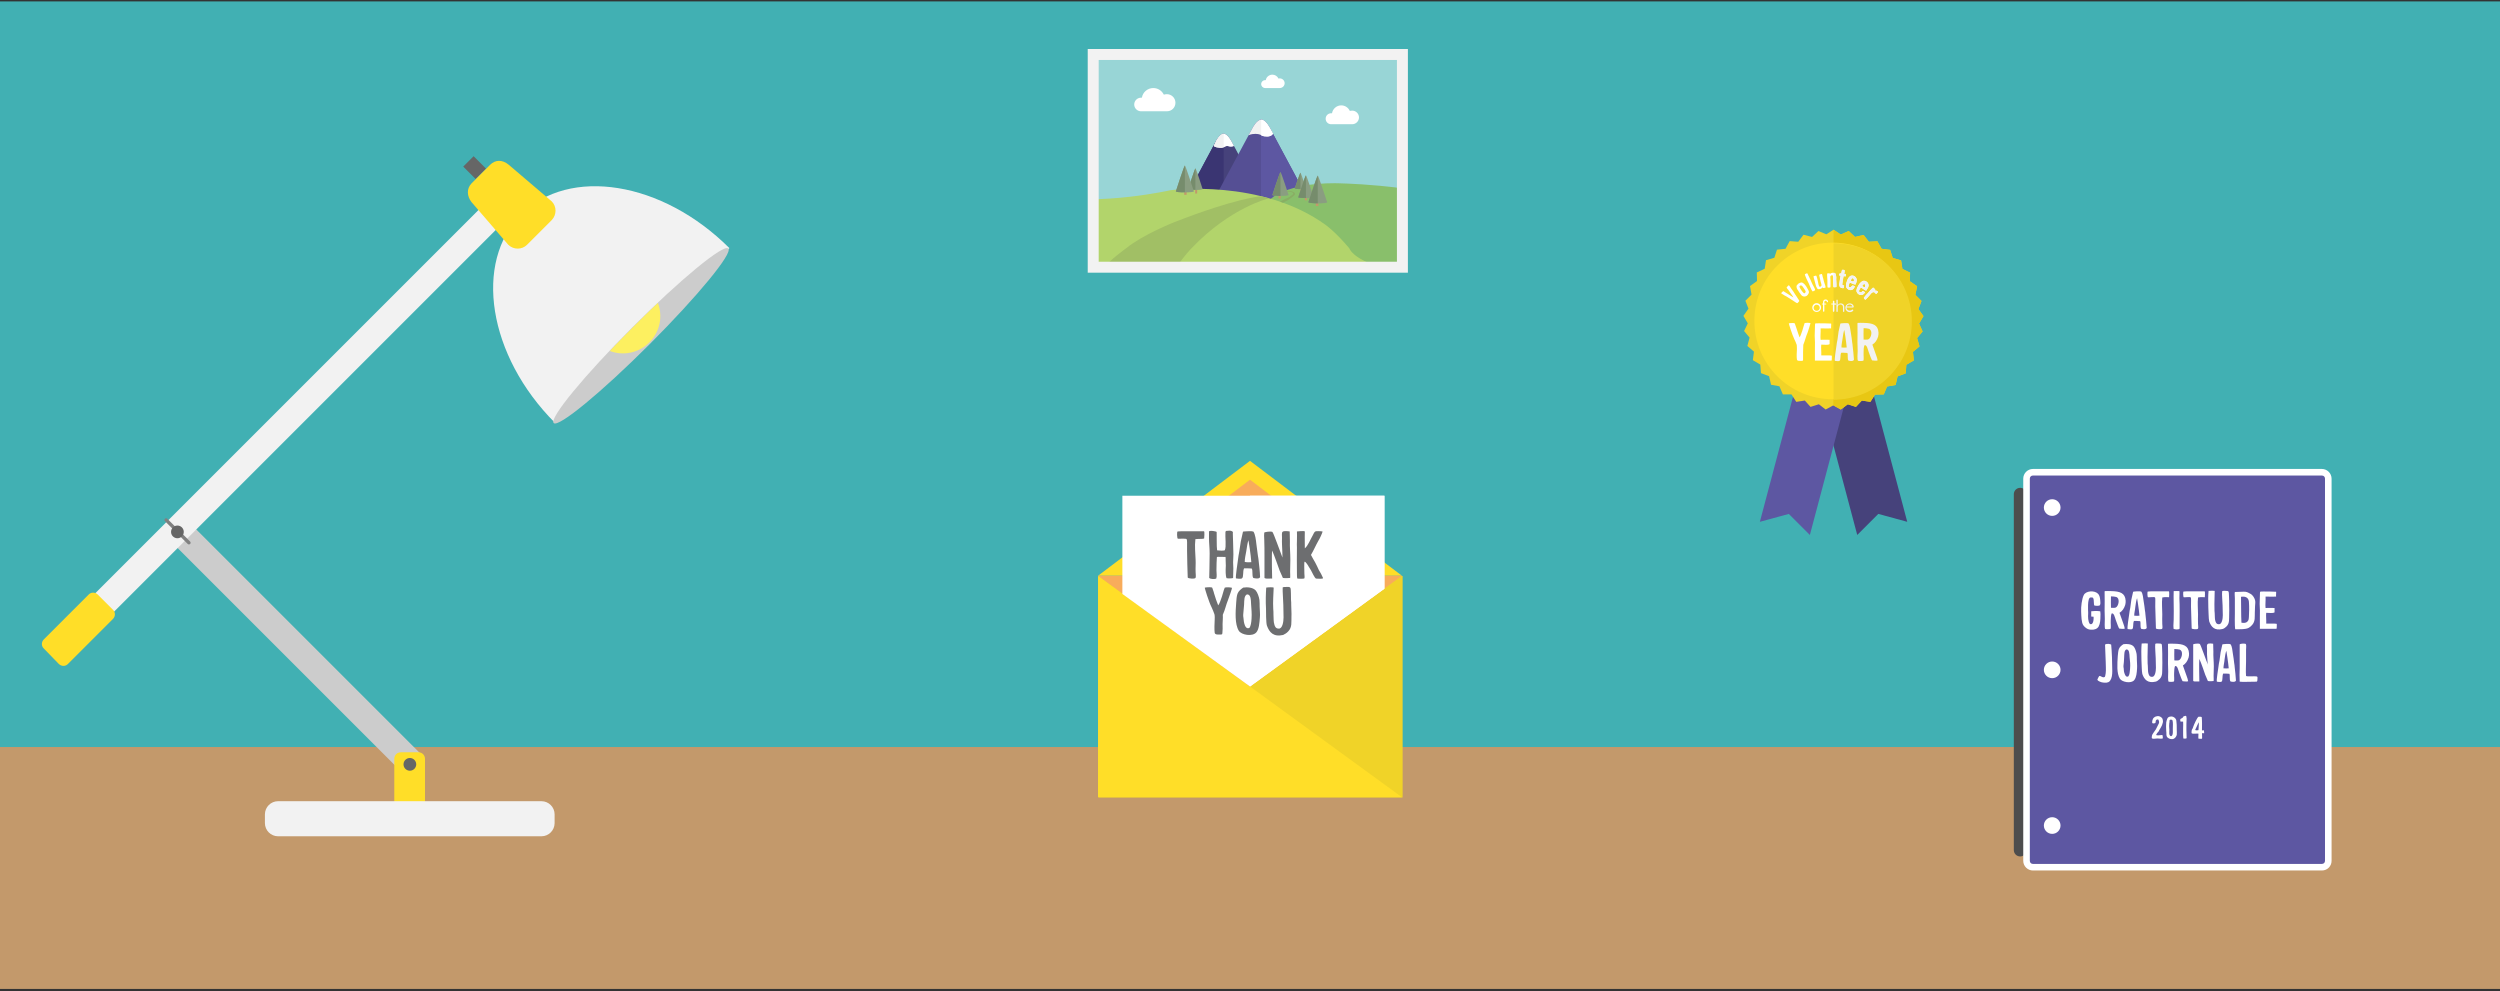 <?xml version="1.0" encoding="UTF-8" standalone="no"?>
<svg width="1140px" height="452px" viewBox="0 0 1140 452" version="1.1" xmlns="http://www.w3.org/2000/svg" xmlns:xlink="http://www.w3.org/1999/xlink" xmlns:sketch="http://www.bohemiancoding.com/sketch/ns">
    <rect x="0" y="0" width="1140" height="452" fill="#333333" stroke="none"/>
    <!-- Generator: Sketch 3.0.3 (7891) - http://www.bohemiancoding.com/sketch -->
    <title>gratitude</title>
    <desc>Created with Sketch.</desc>
    <defs>
        <rect id="path-1" x="0" y="0" width="141" height="97"></rect>
    </defs>
    <g id="SVGs" stroke="none" stroke-width="1" fill="none" fill-rule="evenodd" sketch:type="MSPage">
        <g id="gratitude" sketch:type="MSLayerGroup" transform="translate(0, 0.645)">
            <g id="Background" fill="#41B0B3" sketch:type="MSShapeGroup">
                <rect id="Rectangle-path" x="0" y="0" width="1140" height="450"></rect>
            </g>
            <g id="Layer_3" transform="translate(0, 22)">
                <rect id="Rectangle-path" fill="#C3996B" sketch:type="MSShapeGroup" x="0" y="318" width="1140" height="110.3"></rect>
                <g id="Group" transform="translate(501, 188)" sketch:type="MSShapeGroup">
                    <rect id="Rectangle-path" fill="#F0D328" x="0" y="52" width="138.6" height="101"></rect>
                    <path d="M138.3,152.9 L-0.3,152.9 L-0.3,51.9 L138.3,152.9 Z" id="Shape" fill="#FFDE28"></path>
                    <path d="M-0.3,51.9 L138.3,51.9 L69,-0.5 L-0.3,51.9 Z" id="Shape" fill="#FFDE28"></path>
                    <path d="M11.1,51.9 L-0.3,51.9 L69,102.4 L138.3,51.9 L130.5,51.9 L126.9,51.9 L69,8.1 L11.1,51.9 Z" id="Shape" fill="#F8AC5B"></path>
                    <path d="M130.3,15.4 L10.8,15.4 L10.8,60.2 L69,102.4 L130.3,57.8 L130.3,15.4 Z" id="Shape" fill="#FFFFFF"></path>
                    <path d="M130.3,15.4 L69,15.4 L69,102.4 L130.3,57.8 L130.3,15.4 Z" id="Shape" fill="#FFFFFF"></path>
                    <g transform="translate(36, 31)" id="Shape" fill="#6D6E70">
                        <path d="M8.1,4.2 C7.7,7.6 8.1,10.4 8.2,13.7 C8.3,15.5 8.1,17.3 8.2,19.2 C8.2,19.8 8.4,21.3 8.2,21.8 C8,22.5 4.7,22.2 4.6,21.7 C4.5,20.6 4.3,10.7 4.3,9.4 C4.3,6.1 4.4,4.6 4.1,4.2 C3.7,3.8 0.8,4.1 0.1,4 C-0.3,3.9 -0.4,0.7 -5.49560397e-14,0.7 C1,0.6 2.3,0.6 3.5,0.6 L12,0.6 C12.4,0.6 12.1,3.9 12.1,3.9 C11.6,4.2 9.8,4 8.1,4.2 L8.1,4.2 Z"></path>
                        <path d="M17.6,22.2 C16.8,22.5 15.1,22.5 14.4,21.9 C14.4,21.9 14.6,14.3 14.6,10.7 C14.6,8.2 14.3,6.1 14.3,3.7 L14.3,0.7 C14.6,0.3 15.8,0.4 16.8,0.6 C17.2,0.7 17.5,0.7 17.8,0.9 C17.9,3.3 17.7,7.2 18,9.3 C19.1,9.4 20.6,9.6 21.5,9.3 C22.3,7.7 21.6,3.1 21.8,1 C21.9,0.2 22.4,0.5 22.9,0.4 C23.8,0.2 24.9,0.4 25.2,1 C25.1,1.2 25.3,4.8 25.3,6 C25.3,7.3 25.4,8.6 25.4,9.9 C25.5,11.6 25.3,13.2 25.3,14.8 C25.3,15.7 25.4,16.6 25.4,17.5 C25.4,18.8 25.3,20.5 25.3,21.9 C25.2,22.1 23,22.2 22.3,22 C21.8,20.8 21.9,18.1 21.9,18.1 C22,17.2 22,15.6 21.9,13.9 C21.8,13.2 22,12.7 21.8,12.3 C21.6,12.4 18,12.1 17.9,12.4 C17.8,12.9 17.7,16.9 17.7,18.4 C17.7,19.9 18,21.1 17.6,22.2 L17.6,22.2 Z"></path>
                        <path d="M35.9,6.4 C36.2,8.7 36.3,9.7 36.6,11.7 C36.7,12.5 36.9,13.2 36.9,13.7 C37.2,16.5 37.5,18.7 37.6,21.5 C37.2,22.7 34.5,21.9 34.5,21.9 C33.8,20.9 34.4,18.6 33.8,17.6 C32.6,17.5 31.1,17.5 30.3,17.5 C29.6,18.8 30.2,21.6 29.3,22.1 C28.8,22.5 26.6,22.1 26.6,22.1 C26.3,21.4 27.4,14.9 27.5,13.7 C27.6,12.4 27.9,11.1 28.1,9.9 C28.4,8.1 28.5,7.1 28.8,5.3 C28.9,4.9 29.7,1.4 29.8,0.8 C29.8,0.8 30,0.7 30.4,0.7 C30.7,0.7 31.6,0.6 31.9,0.6 C33.5,0.5 34,0.6 34.6,0.8 C35.4,2.1 35.7,4.5 35.9,6.4 L35.9,6.4 Z M30.6,14.6 C31.6,14.8 32.9,14.8 33.6,14.7 C33.4,11.4 32.3,4.7 32.3,4.7 C31.8,6 31.6,7.9 31.3,9.7 C31,11.5 30.6,12.9 30.6,14.6 L30.6,14.6 Z"></path>
                        <path d="M47.6,6.8 C47.5,5.7 47.6,4.6 47.6,3.6 C47.6,2.7 47.4,1.4 47.8,0.9 C48.4,0.2 51.1,0.7 51.1,0.7 C51.1,0.7 51.2,3.6 51.2,5.2 C51.1,7.7 51.4,10.7 51.4,13.5 C51.4,14.8 51.3,18.6 51.3,19 C51.3,19.2 51.4,21.6 51.3,21.9 C51.3,21.9 49.1,22.1 48,21.9 C48,21.9 47.1,19.8 46.5,18.5 C46.1,17.4 44.1,11.6 43.1,9.4 C42.8,11 43.1,22.2 43.1,22.2 C43.1,22.2 42.7,22.1 41.4,22.2 C39.6,22.3 39.6,21.8 39.6,21.8 L39.6,11.6 C39.6,9.7 39.6,7.1 39.5,4.5 C39.4,3.4 39.4,1.6 39.5,1.2 C39.6,1 42.3,0.5 43.2,0.9 C43.7,1.2 47,10.7 47.8,12.6 C47.8,11.8 47.7,8 47.6,6.8 L47.6,6.8 Z"></path>
                        <path d="M62.7,14.8 C62.9,15.1 64.3,18 64.4,18.3 C65.1,19.4 65.7,20.5 66.3,21.9 C66.5,22.5 63.9,22.2 63.2,22.2 C62.5,22.2 61.1,18.8 60.8,18.4 C60.5,17.9 60.3,17.6 59.8,16.8 C59.7,16.5 58.3,14.3 57.9,14.5 C57.6,14.6 57.8,18.7 57.8,20 C57.8,20.7 58,21.4 57.8,22.1 C57.2,22.4 54.6,22.2 54.6,22.2 C54.4,21.6 54.4,21 54.4,19.7 C54.4,16.1 54.3,11.6 54.4,8 C54.4,7.1 54.3,6.2 54.4,5.2 C54.5,3.9 54.4,0.7 54.4,0.7 C54.4,0.7 57.7,0.3 58,0.7 C58,0.7 57.9,4.8 58,8.4 C59.4,7.3 60.5,4.4 61.6,2.5 C62.1,1.7 62.2,0.8 63.1,0.6 C64.2,0.5 66.2,0.6 66.1,0.8 C65.8,1.8 64.8,4 64.2,4.9 C63,7 62,9.4 60.8,11.4 C61.5,12.8 62.1,13.7 62.7,14.8 L62.7,14.8 Z"></path>
                        <path d="M20.2,30.4 C20.5,29.7 20.9,27.6 21.5,26.3 C22.4,26.1 23.8,26.1 24.8,26.4 C24.9,26.5 23.5,30.6 23.1,31.6 C21.9,34.6 21.8,36 20.6,38.7 C20.7,40.2 20.5,41.8 20.5,42.9 C20.6,43.8 20.5,46.4 20.4,47.1 C20.3,47.8 20.2,47.7 18.7,47.7 C17.8,47.7 17.1,47.7 16.9,46.9 C16.7,45.6 16.8,42.4 16.9,40.9 C17,39.3 16.8,38.5 16.8,38.5 C16.7,38 15.7,35.7 15.5,35.3 C14.3,33 12.2,26.3 12.4,26.3 C13.5,26.1 15.7,26 15.8,26.4 C15.9,26.9 16.5,28.2 16.6,28.9 C17.1,30.6 18,33.3 18.5,34.4 C19.2,33.5 19.7,31.8 20.2,30.4 L20.2,30.4 Z"></path>
                        <path d="M26.7,33.2 C26.8,31.8 26.9,30.2 27.3,29.1 C27.8,27.8 28.9,27 29.9,26.3 C31.8,26 34.3,26.2 35.6,27.6 C36.4,28.5 37.1,30.5 37.3,31.9 C37.4,32.8 37.4,34.1 37.4,34.9 C37.4,36.6 37.7,38.3 37.5,40 C37.3,42.5 37.1,45.3 35.9,46.7 C34.1,48.8 29.1,47.9 27.9,46 C26,42.9 26.4,37.4 26.7,33.2 L26.7,33.2 Z M29.9,38.7 C29.9,39.1 29.9,39.7 30,40 C30.1,40.4 30.1,41.7 30.4,42.7 C30.7,43.8 31.3,45.3 32.7,44.7 C33.4,43.8 33.6,42.1 33.7,40.6 C33.9,37.9 33.6,36.1 33.5,33.9 C33.4,31.8 33.4,29.3 31.6,29.4 C30.3,30.1 30.4,31.9 30.3,34.1 C30.2,35.7 30,37.4 29.9,38.7 L29.9,38.7 Z"></path>
                        <path d="M43.6,36 C43.7,37.1 43.7,37.6 43.7,38.6 C43.8,40.4 43.7,41.9 44.1,43.1 C44.3,43.8 44.6,45 46.1,45 C47.8,45.1 48.3,41.9 48.3,39.9 C48.3,38.1 48.2,36.1 48.2,34.3 C48.2,32.6 47.8,27.9 47.9,26.3 C47.9,26 49.1,26 49.8,26 C50.4,26 51.1,25.9 51.4,26.4 C51.8,27 51.6,31 51.7,31.9 C51.8,32.6 51.8,33.5 51.8,34.3 C51.8,36 52,37.9 51.9,39.7 C51.8,41.9 52.3,44.4 50.4,46.3 C49.7,47.1 48.7,47.6 48.1,47.9 C43.7,48.9 41.8,46.7 40.7,43.6 C40.3,42.4 40.3,37.1 40.3,35.9 C40.1,32.7 40.2,28.9 40.4,26.3 C41.5,26.1 43.6,26.1 43.8,26.3 C43.7,29.2 43.4,32.8 43.6,36 L43.6,36 Z"></path>
                    </g>
                </g>
                <g id="Group" transform="translate(795, 82)" sketch:type="MSShapeGroup">
                    <g transform="translate(8, 50)" id="Shape">
                        <path d="M43.9,89.3 L53.5,79.7 L66.7,83.3 L44.7,0.3 L21.9,6.4 L43.9,89.3 Z" fill="#46427B"></path>
                        <path d="M22.3,89.3 L12.7,79.7 L-0.5,83.3 L21.5,0.3 L44.3,6.4 L22.3,89.3 Z" fill="#5D57A2"></path>
                    </g>
                    <g>
                        <path d="M77.7,59.7 L74.3,61.7 L74,65.6 L70.3,67 L69.4,70.9 L65.5,71.6 L64,75.2 L60,75.3 L57.9,78.6 L54,78 L51.3,80.9 L47.6,79.7 L44.4,82.1 L41,80.2 L37.5,82.1 L34.4,79.7 L30.6,80.9 L28,78 L24.1,78.6 L21.9,75.2 L18,75.2 L16.4,71.5 L12.6,70.8 L11.7,66.9 L8,65.5 L7.7,61.6 L4.3,59.6 L4.8,55.7 L1.8,53.1 L2.8,49.3 L0.3,46.3 L2,42.8 L0,39.4 L2.3,36.1 L0.9,32.5 L3.7,29.7 L3,25.8 L6.2,23.5 L6.1,19.6 L9.7,17.9 L10.3,14 L14.1,12.9 L15.3,9.2 L19.2,8.8 L21.1,5.3 L25,5.6 L27.4,2.4 L31.3,3.4 L34.2,0.7 L37.8,2.2 L41.1,0.1 L44.4,2.3 L48,0.7 L50.9,3.4 L54.8,2.5 L57.2,5.6 L61.1,5.4 L63,8.8 L66.9,9.3 L68.1,13 L71.9,14.1 L72.5,18 L76,19.7 L75.9,23.6 L79.2,25.9 L78.4,29.8 L81.2,32.6 L79.8,36.3 L82.1,39.5 L80.1,42.9 L81.7,46.5 L79.2,49.5 L80.3,53.3 L77.3,55.8 L77.7,59.7 Z" id="Shape" fill="#F0D328"></path>
                        <path d="M41,80.2 L44.4,82.1 L47.6,79.7 L51.3,80.9 L54,78 L57.9,78.6 L60,75.3 L64,75.2 L65.5,71.6 L69.4,70.9 L70.3,67 L74,65.6 L74.3,61.7 L77.7,59.7 L77.3,55.8 L80.3,53.3 L79.2,49.5 L81.7,46.5 L80.1,42.9 L82.1,39.5 L79.8,36.3 L81.2,32.6 L78.4,29.8 L79.2,25.9 L75.9,23.6 L76,19.7 L72.5,18 L71.9,14.1 L68.1,13 L66.9,9.3 L63,8.8 L61.1,5.4 L57.2,5.6 L54.8,2.5 L50.9,3.4 L48,0.7 L44.4,2.3 L41.1,0.1 L41,80.2 Z" id="Shape" fill="#E8C713"></path>
                        <circle id="Oval" fill="#FFDE28" cx="40.7" cy="41.7" r="35.7"></circle>
                        <path d="M76.8,41.9 C76.8,61.6 60.8,77.6 41.1,77.6 L41.1,6.3 C60.8,6.2 76.8,22.2 76.8,41.9 L76.8,41.9 Z" id="Shape" fill="#F0D328"></path>
                    </g>
                    <g transform="translate(17, 18)" id="Shape" fill="#FFFFFF">
                        <path d="M4.9,11.6 C4.5,11 4.1,10.4 3.5,9.6 C3.2,9.3 2.7,8.7 2.7,8.4 C2.7,8.3 3.7,7.4 3.7,7.4 C3.9,7.5 4.7,8.8 4.9,9.1 C5.5,9.8 6.1,10.8 6.6,11.6 C6.9,12.1 7.8,13.3 7.9,13.6 C8.1,13.9 8.5,14.4 8.5,14.6 C8.5,14.7 7.7,15.6 7.6,15.6 C7.3,15.6 6.6,15.1 6.3,14.9 C5.4,14.3 4.8,13.9 4,13.4 C3.6,13.2 3.2,12.9 2.9,12.7 C2.6,12.5 2.1,12.3 1.6,12 C1.4,11.9 1.2,11.7 1,11.6 C0.8,11.5 0.2,11.1 0.2,11.1 C0.3,10.8 1.1,10.1 1.2,10.1 C2.6,11 4.8,12.4 5.8,13 C5.6,12.5 5.1,11.9 4.9,11.6 L4.9,11.6 Z"></path>
                        <path d="M8.6,6.4 C9,6.2 9.5,6.1 9.8,6.2 C10.2,6.4 10.7,6.7 11.3,7.5 C11.5,7.8 11.8,8.1 11.9,8.4 C12.4,9.4 13.1,10.1 12.8,11 C12.7,11.3 12.2,12.1 11.8,12.3 C11,12.7 10.5,12.6 10,12.4 C9.4,12.1 9.2,11.6 8.8,11.1 C8.5,10.8 8.3,10.4 8,9.9 C7.7,9.5 7.4,9.1 7.3,8.7 C7.2,8.2 7.1,7.6 7.5,7.3 C7.7,7 8.1,6.6 8.6,6.4 L8.6,6.4 Z M10.8,9.2 C10.7,9 10.6,8.9 10.4,8.6 C10.1,8.1 9.7,7.5 9.2,7.5 C9,7.5 8.8,7.6 8.6,7.8 C8.5,8 8.6,8.2 8.6,8.3 C8.8,8.8 9.3,9.6 9.7,10.1 C10,10.5 10.5,11.1 10.8,11.1 C11,11.1 11.2,10.9 11.3,10.6 C11.6,10.2 11.1,9.7 10.8,9.2 L10.8,9.2 Z"></path>
                        <path d="M12.8,6.6 C12.7,6.4 12.3,5.5 12,5 C11.7,4.5 11.4,3.6 11.2,3.1 C11,2.6 10.9,2.6 11.2,2.3 C11.6,2.1 12.1,1.8 12.2,2.1 C12.3,2.2 12.4,2.4 12.4,2.5 C12.5,2.9 13.5,4.6 14,5.9 C14.1,6.2 15,8.1 15.2,8.3 C15.4,8.7 15.7,9.3 15.7,9.7 C15.7,9.8 15.4,9.9 15.3,9.9 C14.9,10.1 14.8,10.3 14.5,10.2 C13.8,9.3 13.3,7.8 12.8,6.6 L12.8,6.6 Z"></path>
                        <path d="M16.8,9.1 C16.4,8.6 16.1,7.8 16.1,7.8 C16,7.5 15.9,7.1 15.8,6.7 C15.7,6 15.1,4.4 15,3.6 C14.9,3.2 15.1,3.3 15.4,3.2 C15.8,3.1 16.2,2.9 16.3,3.2 C16.5,3.8 16.9,5.1 17,5.9 C17.1,6.6 17.4,8.1 17.8,8.1 C18.2,8.1 18.3,8 18.6,7.6 C18.7,7.2 18.3,6.2 18.2,5.8 C18,5.1 17.7,3.7 17.6,3.1 C17.5,2.5 17.6,2.6 18.2,2.4 C18.6,2.3 18.8,2 19,2.9 C19,3.1 19.3,4.2 19.4,4.4 C19.5,5.1 19.8,5.9 20,6.6 C20.2,7.1 20.4,7.8 20.5,8.4 C20.3,8.6 19.7,8.7 19.4,8.7 C19.2,8.6 19.2,8.5 19.1,8.4 C18.7,9 17.5,9.5 16.8,9.1 L16.8,9.1 Z"></path>
                        <path d="M24.9,2 C25.2,2.6 25.3,3.4 25.3,3.5 C25.3,3.8 25.4,4.2 25.3,4.7 C25.3,5.4 25.5,7.2 25.4,8 C25.4,8.4 25.3,8.3 24.9,8.3 C24.5,8.3 24.1,8.5 24,8.1 C23.9,7.5 23.9,6 23.9,5.2 C23.9,4.5 24,3 23.6,2.9 C23.2,2.8 23.1,2.9 22.7,3.2 C22.5,3.6 22.7,4.7 22.7,5.1 L22.7,7.9 C22.7,8.5 22.6,8.5 21.9,8.5 C21.5,8.5 21.3,8.7 21.3,7.7 L21.3,6.2 C21.3,5.5 21.3,4.6 21.2,3.8 C21.2,3.3 21.1,2.6 21.2,2.1 C21.4,1.9 22.1,2 22.4,2 L22.4,2.3 C23,1.7 24.3,1.5 24.9,2 L24.9,2 Z"></path>
                        <path d="M29.6,2.3 C29.8,2.5 29.6,2.8 29.6,3.1 C29.6,3.8 29.1,3.1 28.6,3.3 C28.4,4.6 28.1,5.9 28,7.1 C28.1,7.3 28.3,7.5 28.6,7.5 C29.1,7.5 28.7,7.6 28.8,8 C28.8,8.2 28.7,8.5 28.7,8.7 C28.1,8.9 27.9,8.6 27.6,8.6 C27,8.4 26.8,8.1 26.7,7.4 C26.6,6.8 26.9,6 26.9,5.3 C27,4.5 27.2,3.8 27.3,3.1 C27.3,3 26.8,3.2 26.7,2.9 C26.6,2.5 26.8,2.1 26.8,2.1 C26.9,2 27.4,2 27.6,2.1 C27.7,1.8 27.7,0.8 28,0.4 C28,0.4 28.8,0.3 29.1,0.6 C29.2,0.7 29,1.8 28.9,2.3 C29,2.3 29.5,2.2 29.6,2.3 L29.6,2.3 Z"></path>
                        <path d="M31.1,7.2 C31,7.4 31,7.9 31,8 C31.1,8.4 31.6,8.4 32,8.2 C32.2,8.1 32.5,7.8 32.6,7.6 C32.7,7.4 33.9,7.8 33.8,8.1 C33.8,8.1 33.6,8.3 33.5,8.6 C33.4,8.8 33.1,9.1 33,9.2 C32.6,9.7 31.6,9.8 30.9,9.4 C30.6,9.2 30.2,8.9 30,8.6 C29.6,7.9 29.8,6.8 30.1,5.9 C30.2,5.6 30.4,4.9 30.6,4.6 C30.8,4.2 31,3.9 31.3,3.6 C31.4,3.4 31.8,3.2 32,3.1 C32.8,2.8 33.8,3.2 34.2,3.8 C34.4,4.1 34.6,4.4 34.7,4.8 C34.7,5.2 34.6,5.5 34.6,5.7 C34.6,5.9 34.4,6.4 34.3,6.6 C34.2,6.9 34.3,6.8 34.1,7.1 C33.1,7.1 32.3,6.3 31.4,6.3 C31.3,6.6 31.2,7 31.1,7.2 L31.1,7.2 Z M31.9,5.3 C32.2,5.5 32.8,5.8 33.2,5.7 C33.7,5.2 33.3,4.2 32.7,4.2 C32.4,4.3 32,5 31.9,5.3 L31.9,5.3 Z"></path>
                        <path d="M35.9,9.4 C35.8,9.6 35.6,10 35.7,10.2 C35.7,10.6 36.2,10.7 36.6,10.6 C36.8,10.6 37.2,10.3 37.3,10.1 C37.4,9.9 38.6,10.6 38.4,10.8 C38.4,10.8 38.2,11 38,11.2 C37.9,11.4 37.5,11.6 37.4,11.7 C36.9,12.1 35.9,11.9 35.3,11.4 C35,11.2 34.8,10.7 34.6,10.4 C34.3,9.6 34.8,8.6 35.3,7.7 C35.5,7.4 35.8,6.8 36.1,6.5 C36.4,6.2 36.7,5.9 37,5.7 C37.2,5.5 37.6,5.4 37.8,5.4 C38.6,5.3 39.5,5.9 39.8,6.6 C39.9,6.9 40.1,7.2 40,7.7 C40,8.1 39.8,8.3 39.7,8.6 C39.6,8.8 39.3,9.3 39.2,9.4 C39.1,9.7 39.1,9.6 38.9,9.9 C38,9.6 37.3,8.7 36.5,8.5 C36.2,8.8 36.1,9.1 35.9,9.4 L35.9,9.4 Z M37.1,7.7 C37.3,8 37.9,8.3 38.2,8.4 C38.8,8 38.6,6.9 38.1,6.9 C37.8,6.8 37.3,7.4 37.1,7.7 L37.1,7.7 Z"></path>
                        <path d="M38,13 C38.1,12.9 38.8,12.1 38.9,11.9 C39.7,11.2 40.1,10.6 40.7,9.9 C40.8,9.7 41.8,8.8 42,8.6 C42.3,8.3 42.6,9 43,9.2 C43.4,9.4 42.8,9.5 42.8,9.8 C43.2,9.9 43.6,9.8 44,10.1 C44.4,10.4 44.5,10.4 44.2,10.7 C44,10.9 43.7,11.4 43.5,11.4 C43.4,11.4 43,10.9 42.9,10.8 C42.5,10.4 42.2,10.6 41.8,10.7 C41.6,10.8 41.4,11.1 41.3,11.1 C41.2,11.2 40.9,11.4 40.8,11.7 C40.1,12.6 39.5,13.1 38.7,14 C38.5,14.1 37.7,13.4 38,13 L38,13 Z"></path>
                    </g>
                    <g transform="translate(31, 32)" id="Shape">
                        <path d="M2.4,5.6 C1.3,5.6 0.4,4.7 0.4,3.6 C0.4,2.5 1.3,1.6 2.4,1.6 C3.5,1.6 4.4,2.5 4.4,3.6 C4.4,4.7 3.5,5.6 2.4,5.6 L2.4,5.6 Z M1,3.7 C1,4.5 1.6,5.1 2.4,5.1 C3.2,5.1 3.8,4.5 3.8,3.7 C3.8,2.9 3.2,2.3 2.4,2.3 C1.7,2.2 1,2.9 1,3.7 L1,3.7 Z" fill="#FFFFFF"></path>
                        <path d="M5.9,1.8 L6.5,1.8 C6.7,1.8 6.8,1.9 6.8,2 C6.8,2.2 6.7,2.2 6.5,2.2 L5.9,2.2 L5.9,5.2 C5.9,5.4 5.8,5.5 5.6,5.5 C5.4,5.5 5.3,5.4 5.3,5.2 L5.3,2.2 L5.1,2.2 C4.9,2.2 4.8,2.1 4.8,2 C4.8,1.8 4.9,1.8 5.1,1.8 L5.3,1.8 L5.3,1.1 C5.3,0.4 5.8,-0.1 6.5,-0.1 C7,-0.1 7.6,0.3 7.6,0.9 C7.6,1.1 7.5,1.2 7.3,1.2 C7.2,1.2 7.1,1.1 7.1,1 C7,0.7 6.8,0.5 6.5,0.5 C6.1,0.5 5.9,0.8 5.9,1.1 L5.9,1.8 L5.9,1.8 Z" fill="#FFFFFF"></path>
                        <path d="M9.8,1.8 L9.8,0.8 C9.8,0.6 9.9,0.5 10.1,0.5 C10.3,0.5 10.4,0.6 10.4,0.8 L10.4,1.8 L10.9,1.8 C11.1,1.8 11.2,1.9 11.2,2 C11.2,2.2 11.1,2.2 10.9,2.2 L10.4,2.2 L10.4,5.2 C10.4,5.4 10.3,5.5 10.1,5.5 C9.9,5.5 9.8,5.4 9.8,5.2 L9.8,2.2 L9.3,2.2 C9.1,2.2 9,2.1 9,2 C9,1.8 9.1,1.8 9.3,1.8 L9.8,1.8 L9.8,1.8 Z" fill="#FFFFFF"></path>
                        <path d="M12.1,2.4 C12.3,2.1 12.7,1.7 13.4,1.7 C14.3,1.7 15,2.3 15,3.4 L15,5.3 C15,5.5 14.9,5.6 14.7,5.6 C14.5,5.6 14.4,5.5 14.4,5.3 L14.4,3.4 C14.4,2.6 13.9,2.2 13.2,2.2 C12.5,2.2 12,2.7 12,3.5 L12,5.3 C12,5.5 11.9,5.6 11.7,5.6 C11.5,5.6 11.4,5.5 11.4,5.3 L11.4,0.3 C11.4,0.1 11.5,2.84217094e-14 11.7,2.84217094e-14 C11.9,2.84217094e-14 12,0.1 12,0.3 L12,2.4 L12.1,2.4 Z" fill="#F2F2F2"></path>
                        <path d="M16,3.6 L16,3.6 C16,4.4 16.7,5 17.4,5 C17.9,5 18.3,4.8 18.5,4.6 C18.6,4.5 18.7,4.5 18.8,4.5 C18.9,4.5 19.1,4.6 19.1,4.8 C19.1,4.9 19.1,5 19,5.1 C18.7,5.4 18.2,5.7 17.5,5.7 C16.4,5.7 15.5,4.8 15.5,3.7 C15.5,2.6 16.4,1.7 17.5,1.7 C18.6,1.7 19.3,2.5 19.3,3.2 C19.3,3.5 19.1,3.6 18.8,3.6 L16,3.6 L16,3.6 Z M18.7,3.1 C18.6,2.6 18.1,2.2 17.4,2.2 C16.8,2.2 16.2,2.6 16.1,3.1 L18.7,3.1 L18.7,3.1 Z" fill="#F2F2F2"></path>
                        <path d="M10.1,0.5 C10.3,0.5 10.4,0.6 10.4,0.8 L10.4,1.8 L10.9,1.8 C11.1,1.8 11.2,1.9 11.2,2 C11.2,2.2 11.1,2.2 10.9,2.2 L10.4,2.2 L10.4,5.2 C10.4,5.4 10.3,5.5 10.1,5.5 L10.1,0.5 L10.1,0.5 Z" fill="#F2F2F2"></path>
                    </g>
                    <g transform="translate(21, 43)" id="Shape">
                        <path d="M5.9,3 C6.1,2.5 6.5,0.7 6.9,-0.3 C7.6,-0.5 8.8,-0.5 9.6,-0.3 C9.6,-0.2 8.6,3.1 8.3,3.9 C7.3,6.3 7.2,7.4 6.3,9.6 C6.3,10.8 6.2,12.1 6.2,13 L6.2,16.4 C6.2,17 6,16.9 4.8,16.9 C4.1,16.9 3.5,16.9 3.4,16.3 C3.2,15.3 3.3,12.7 3.4,11.5 C3.4,10.2 3.3,9.6 3.3,9.6 C3.2,9.2 2.4,7.3 2.2,7 C1.3,5.2 -0.4,-0.2 -0.3,-0.2 C0.6,-0.4 2.3,-0.4 2.4,-0.2 C2.5,0.2 2.9,1.3 3.1,1.8 C3.5,3.2 4.3,5.3 4.6,6.2 C5.1,5.5 5.5,4.1 5.9,3 L5.9,3 Z" fill="#FFFFFF"></path>
                        <path d="M19,-0.1 C19.1,0.2 18.9,1.7 19,2.1 C19,2.1 16,2.2 14.2,2.1 C14.3,4 14,5.8 14.2,7.3 C15,7.3 17.4,7.2 18.3,7.3 L18.3,9.3 C17.4,9.8 16,9.5 14.5,9.5 C14.3,10.7 14.6,12.9 14.5,14.4 C14.7,14.5 18.4,14.3 19.2,14.5 C19.4,14.6 19.3,15.2 19.3,15.9 C19.3,16.5 19.3,16.8 19,16.8 L11.7,16.8 L11.6,16.8 L11.6,11.3 C11.6,9 11.7,8.1 11.5,5.4 C11.6,3.8 11.6,-3.55271368e-14 11.7,-0.1 C11.9,-0.3 14.4,-0.2 16.2,-0.2 C17.1,-0.2 19,-0.1 19,-0.1 L19,-0.1 Z" fill="#FFFFFF"></path>
                        <path d="M28,4.2 C28.3,6 28.4,6.8 28.6,8.5 C28.7,9.1 28.8,9.7 28.8,10.1 C29,12.3 29.3,14.1 29.4,16.4 C29,17.4 26.9,16.8 26.9,16.8 C26.3,16 26.8,14.1 26.4,13.3 C25.4,13.2 24.2,13.2 23.6,13.2 C23,14.2 23.5,16.5 22.8,16.9 C22.4,17.2 20.7,16.9 20.7,16.9 C20.4,16.3 21.3,11.1 21.4,10.2 C21.5,9.2 21.7,8.1 21.9,7.2 C22.1,5.8 22.2,4.9 22.4,3.5 C22.5,3.2 23.1,0.4 23.2,-0.1 C23.2,-0.1 23.4,-0.1 23.7,-0.2 C23.9,-0.2 24.6,-0.3 24.9,-0.3 C26.2,-0.4 26.6,-0.3 27,-0.1 C27.5,0.7 27.8,2.7 28,4.2 L28,4.2 Z M23.7,10.8 C24.5,10.9 25.5,10.9 26.1,10.8 C25.9,8.2 25,2.7 25,2.8 C24.6,3.9 24.4,5.3 24.2,6.8 C24,8.3 23.7,9.4 23.7,10.8 L23.7,10.8 Z" fill="#F2F2F2"></path>
                        <path d="M33.8,12.9 C33.7,14.1 34,16.4 33.7,16.8 C33.6,17 31.4,17.1 31.2,16.8 C30.9,16.4 31,13.4 31.1,12.3 C31.1,11.2 31,9.9 31,8.5 C31,6.5 31.1,1.8 31,-0.1 C31,-0.3 31.1,-0.4 31.1,-0.4 C31.5,-0.4 33.4,-0.5 34.1,-0.4 C37.9,-0.3 40.4,0.4 40.6,4 C40.6,4.6 40.6,5.3 40.4,5.9 C39.9,7.5 39.1,8.7 37.8,9.5 C38.3,11 38.9,12.7 39.5,14.3 C39.8,15.2 40.1,15.9 40.2,16.7 C39.6,17 38.3,16.7 37.7,16.7 C37.5,16.7 36.5,13.9 36.1,12.8 C35.7,11.7 35.3,9.4 34.2,9.8 C33.8,10.8 33.8,11.9 33.8,12.9 L33.8,12.9 Z M37.1,3.1 C36.9,2.7 36.7,2.5 36.3,2.3 C35.6,2.1 34.7,2 33.8,2 C33.7,3.7 33.8,5.5 33.8,7.2 C34.6,7.2 35.1,7.3 35.6,7.2 C36.9,7.1 37.8,4.4 37.1,3.1 L37.1,3.1 Z" fill="#F2F2F2"></path>
                    </g>
                    <g transform="translate(41, 18)" id="Shape" fill="#F2F2F2">
                        <path d="M0.9,2 C1.2,2.6 1.3,3.4 1.3,3.5 C1.3,3.8 1.4,4.2 1.3,4.7 C1.3,5.4 1.5,7.2 1.4,8 C1.4,8.4 1.3,8.3 0.9,8.3 C0.6,8.3 0.3,8.4 0.1,8.3 L0.1,1.8 C0.4,1.7 0.7,1.8 0.9,2 L0.9,2 Z"></path>
                        <path d="M5.7,2.3 C5.9,2.5 5.7,2.8 5.7,3.1 C5.7,3.8 5.2,3.1 4.7,3.3 C4.5,4.6 4.2,5.9 4.1,7.1 C4.2,7.3 4.4,7.5 4.7,7.5 C5.2,7.5 4.8,7.6 4.9,8 C4.9,8.2 4.8,8.5 4.8,8.7 C4.2,8.9 4,8.6 3.7,8.6 C3.1,8.4 2.9,8.1 2.8,7.4 C2.7,6.8 3,6 3,5.3 C3.1,4.5 3.3,3.8 3.4,3.1 C3.4,3 2.9,3.2 2.8,2.9 C2.7,2.5 2.9,2.1 2.9,2.1 C3,2 3.5,2 3.7,2.1 C3.8,1.8 3.8,0.8 4.1,0.4 C4.1,0.4 4.9,0.3 5.2,0.6 C5.3,0.7 5.1,1.8 5,2.3 C5,2.3 5.5,2.2 5.7,2.3 L5.7,2.3 Z"></path>
                        <path d="M7.1,7.2 C7,7.4 7,7.9 7,8 C7.1,8.4 7.6,8.4 8,8.2 C8.2,8.1 8.5,7.8 8.6,7.6 C8.7,7.4 9.9,7.8 9.8,8.1 C9.8,8.1 9.6,8.3 9.5,8.6 C9.4,8.8 9.1,9.1 9,9.2 C8.6,9.7 7.6,9.8 6.9,9.4 C6.6,9.2 6.2,8.9 6,8.6 C5.6,7.9 5.8,6.8 6.1,5.9 C6.2,5.6 6.4,4.9 6.6,4.6 C6.8,4.2 7,3.9 7.3,3.6 C7.4,3.4 7.8,3.2 8,3.1 C8.8,2.8 9.8,3.2 10.2,3.8 C10.4,4.1 10.6,4.4 10.7,4.8 C10.7,5.2 10.6,5.5 10.6,5.7 C10.6,5.9 10.4,6.4 10.3,6.6 C10.2,6.9 10.3,6.8 10.1,7.1 C9.1,7.1 8.3,6.3 7.4,6.3 C7.3,6.6 7.2,7 7.1,7.2 L7.1,7.2 Z M7.9,5.3 C8.2,5.5 8.8,5.8 9.2,5.7 C9.7,5.2 9.3,4.2 8.7,4.2 C8.4,4.3 8.1,5 7.9,5.3 L7.9,5.3 Z"></path>
                        <path d="M12,9.4 C11.9,9.6 11.7,10 11.8,10.2 C11.8,10.6 12.3,10.7 12.7,10.6 C12.9,10.6 13.3,10.3 13.4,10.1 C13.5,9.9 14.7,10.6 14.5,10.8 C14.5,10.8 14.3,11 14.1,11.2 C14,11.4 13.6,11.6 13.5,11.7 C13,12.1 12,11.9 11.4,11.4 C11.1,11.2 10.9,10.7 10.7,10.4 C10.4,9.6 10.9,8.6 11.4,7.7 C11.6,7.4 11.9,6.8 12.2,6.5 C12.5,6.2 12.8,5.9 13.1,5.7 C13.3,5.5 13.7,5.4 13.9,5.4 C14.7,5.3 15.6,5.9 15.9,6.6 C16,6.9 16.2,7.2 16.1,7.7 C16.1,8.1 15.9,8.3 15.8,8.6 C15.7,8.8 15.4,9.3 15.3,9.4 C15.2,9.7 15.2,9.6 15,9.9 C14.1,9.6 13.4,8.7 12.6,8.5 C12.3,8.8 12.1,9.1 12,9.4 L12,9.4 Z M13.2,7.7 C13.4,8 14,8.3 14.3,8.4 C14.9,8 14.7,6.9 14.2,6.9 C13.9,6.8 13.4,7.4 13.2,7.7 L13.2,7.7 Z"></path>
                        <path d="M14,13 C14.1,12.9 14.8,12.1 14.9,11.9 C15.7,11.2 16.1,10.6 16.7,9.9 C16.8,9.7 17.8,8.8 18,8.6 C18.3,8.3 18.6,9 19,9.2 C19.4,9.4 18.8,9.5 18.8,9.8 C19.2,9.9 19.6,9.8 20,10.1 C20.4,10.4 20.5,10.4 20.2,10.7 C20,10.9 19.7,11.4 19.5,11.4 C19.4,11.4 19,10.9 18.9,10.8 C18.5,10.4 18.2,10.6 17.8,10.7 C17.6,10.8 17.4,11.1 17.3,11.1 C17.2,11.2 16.9,11.4 16.8,11.7 C16.1,12.6 15.5,13.1 14.7,14 C14.6,14.1 13.7,13.4 14,13 L14,13 Z"></path>
                    </g>
                </g>
                <g id="Group" transform="translate(19, 49)" sketch:type="MSShapeGroup">
                    <rect id="Rectangle-path" fill="#666666" transform="translate(197.328, 4.891) rotate(135) translate(-197.328, -4.891) " x="193.828" y="0.891" width="6.7" height="8"></rect>
                    <rect id="Rectangle-path" fill="#CCCCCC" transform="translate(114.235, 222.013) rotate(-45) translate(-114.235, -222.013) " x="108.235" y="143.514" width="12" height="156.998"></rect>
                    <path d="M160.8,294.4 C160.8,296.1 162.1,297.4 163.8,297.4 L171.8,297.4 C173.5,297.4 174.8,296.1 174.8,294.4 L174.8,274.4 C174.8,272.7 173.5,271.4 171.8,271.4 L163.8,271.4 C162.1,271.4 160.8,272.7 160.8,274.4 L160.8,294.4 L160.8,294.4 Z" id="Shape" fill="#FFDE28"></path>
                    <path d="M101.8,303.7 C101.8,307 104.5,309.7 107.8,309.7 L227.9,309.7 C231.2,309.7 233.9,307 233.9,303.7 L233.9,299.7 C233.9,296.4 231.2,293.7 227.9,293.7 L107.8,293.7 C104.5,293.7 101.8,296.4 101.8,299.7 L101.8,303.7 L101.8,303.7 Z" id="Shape" fill="#F2F2F2"></path>
                    <circle id="Oval" fill="#666666" cx="167.9" cy="276.9" r="2.9"></circle>
                    <rect id="Rectangle-path" fill="#F2F2F2" transform="translate(117.89, 113.914) rotate(225) translate(-117.89, -113.914) " x="111.89" y="-16.584" width="12" height="260.997"></rect>
                    <g transform="translate(56, 165)">
                        <path d="M0.2,-0.1 C-0.1,0.2 -0.1,0.7 0.2,1 L10.6,11.4 C10.9,11.7 11.4,11.7 11.7,11.4 L11.7,11.4 C12,11.1 12,10.6 11.7,10.3 L1.3,-0.1 C1,-0.4 0.5,-0.4 0.2,-0.1 L0.2,-0.1 L0.2,-0.1 Z" id="Shape" fill="#808080"></path>
                        <circle id="Oval" fill="#666666" cx="5.9" cy="5.9" r="2.9"></circle>
                    </g>
                    <path d="M234,121.1 L313.6,41.5 C283.1,11 240.6,4.2 218.7,26.1 C196.8,48 203.6,90.6 234,121.1 L234,121.1 Z" id="Shape" fill="#F2F2F2"></path>
                    <path d="M196,20.5 C193.9,17.8 193.7,14.4 196,12 L204.5,3.5 C206.8,1.2 210,1 213,3.5 L232.6,20.2 C234.9,22.5 234.9,26.3 232.6,28.7 L221.3,40 C219,42.3 215.2,42.3 212.8,40 L196,20.5 L196,20.5 Z" id="Shape" fill="#FFDE28"></path>
                    <ellipse id="Oval" fill="#CCCCCC" transform="translate(273.156, 81.612) rotate(135) translate(-273.156, -81.612) " cx="272.956" cy="81.612" rx="56.299" ry="5.5"></ellipse>
                    <path d="M259.1,88.4 C265.1,90.7 272.2,89.4 277.1,84.5 C282,79.6 283.3,72.6 281,66.5 C281,66.5 277.4,69.8 269.9,77.3 C262.4,84.8 259.1,88.4 259.1,88.4 L259.1,88.4 Z" id="Shape" fill="#FDF060"></path>
                    <path d="M7.8,231.1 C9,232.3 10.9,232.3 12,231.1 L32.5,210.6 C33.7,209.4 33.7,207.5 32.5,206.4 L25.6,199.5 C24.4,198.3 22.5,198.3 21.4,199.5 L1,219.9 C-0.2,221.1 -0.2,223 1,224.1 L7.8,231.1 L7.8,231.1 Z" id="Shape" fill="#FFDE28"></path>
                </g>
                <g id="Clipped" transform="translate(499, 2)">
                    <mask id="mask-2" sketch:name="SVGID_1_" fill="white">
                        <use xlink:href="#path-1"></use>
                    </mask>
                    <g id="SVGID_1_"></g>
                    <g id="Group" mask="url(#mask-2)">
                        <g transform="translate(-23, 0)">
                            <rect id="Rectangle-path" fill="#98D5D6" sketch:type="MSShapeGroup" x="23" y="0" width="141" height="97"></rect>
                            <path d="M78.6,39.5 C78.6,39.5 80.3,36.3 82,36.3 C83.7,36.3 85.4,39.5 85.4,39.5 L101.1,68.8 L82,68.8 L62.9,68.8 L78.6,39.5 L78.6,39.5 Z" id="Shape" fill="#46427B" sketch:type="MSShapeGroup"></path>
                            <path d="M78.6,39.5 C78.6,39.5 80.3,36.3 82,36.3 L82,68.8 L62.9,68.8 L78.6,39.5 L78.6,39.5 Z" id="Shape" fill="#3A3572" sketch:type="MSShapeGroup"></path>
                            <path d="M95.2,33.6 C95.2,33.6 97.1,29.9 99.1,29.9 C101.1,29.9 103,33.6 103,33.6 L121.1,67.4 L99,67.4 L77,67.4 L95.2,33.6 L95.2,33.6 Z" id="Shape" fill="#554F94" sketch:type="MSShapeGroup"></path>
                            <path d="M99.1,29.9 C101.1,29.9 103,33.6 103,33.6 L112.5,51.3 L121.1,67.4 L99,67.4 C99.1,67.4 98.9,29.9 99.1,29.9 L99.1,29.9 Z" id="Shape" fill="#5D57A2" sketch:type="MSShapeGroup"></path>
                            <path d="M95.2,33.6 C95.2,33.6 97.1,29.9 99.1,29.9 C101.1,29.9 103,33.6 103,33.6 L104.5,36.3 C104.5,36.3 104,37.6 101.8,37.6 C99.6,37.6 99.1,37 99.1,37 C99.1,37 98.3,36.4 96.5,36.4 C94.2,36.4 93.3,37.1 93.3,37.1 L95.2,33.6 L95.2,33.6 Z" id="Shape" fill="#F2F2F2" sketch:type="MSShapeGroup"></path>
                            <path d="M99.1,29.9 C101.1,29.9 103,33.6 103,33.6 L104.5,36.3 C104.5,36.3 103.9,37.6 101.8,37.6 C99.7,37.6 99.1,37 99.1,37 L99.1,29.9 L99.1,29.9 Z" id="Shape" fill="#FFFFFF" sketch:type="MSShapeGroup"></path>
                            <g id="Group" stroke-width="1" fill="none" sketch:type="MSLayerGroup" transform="translate(0, 59)">
                                <path d="M103.4,7.1 C103.4,7.1 110.3,-0.1 132.6,-0.1 C132.6,-0.1 168.5,0.2 189.9,8.4 L189.9,38.2 L132.6,38.2 L121.7,38.2 L104.7,15.7 L99.1,7.9 L103.4,7.1 L103.4,7.1 Z" id="Shape" fill="#89BF6B" sketch:type="MSShapeGroup"></path>
                                <path d="M57.7,3.1 C57.7,3.1 99.2,-2.4 128.6,19 C128.6,19 133,22.1 139.3,29.6 C139.3,29.6 140.5,34.1 153.3,38.2 L0.4,38.1 L0.4,5.9 C26.6,10.2 57.7,3.1 57.7,3.1 L57.7,3.1 Z" id="Shape" fill="#B2D46B" sketch:type="MSShapeGroup"></path>
                            </g>
                            <path d="M109,67.8 C110.2,67.2 111.6,66.6 112.6,65.7 C112.7,65.6 113.1,65.3 113.3,65.2 C113.5,64.9 114.9,64.3 114.4,63.3 C113.6,62.6 112.5,62.4 111.6,62.5 L111.1,62.5 L109.6,62.5 L109.1,62.7 C110.1,62.7 110.9,62.7 111.5,62.8 L111.9,62.8 C112.2,62.9 112.7,62.9 113.1,63 C114.4,63.7 113.3,64.2 112.6,64.7 C112.5,64.8 112.2,65 112.1,65.1 C111.8,65.3 110.7,65.8 110.4,65.9 C109.9,66.1 109.9,66.1 109.4,66.4 C109.3,66.4 109.3,66.5 109.2,66.5 C109,66.6 108.8,66.7 108.5,66.9 C108.3,67 108.2,67 108.1,67.1 L107.7,67.3 L109,67.8 L109,67.8 Z" id="Shape" fill="#89AE64" sketch:type="MSShapeGroup"></path>
                            <g id="Group" stroke-width="1" fill="none" sketch:type="MSLayerGroup" transform="translate(114, 54)">
                                <rect id="Rectangle-path" fill="#C2986B" sketch:type="MSShapeGroup" x="3" y="7" width="0.7" height="2"></rect>
                                <path d="M0.4,7.3 C0.4,7.3 2.8,0.1 3,0.1 C3.2,0.1 5.6,7.3 5.6,7.3 C5.6,7.5 4.5,7.6 3,7.6 C1.6,7.6 0.4,7.5 0.4,7.3 L0.4,7.3 Z" id="Shape" fill="#8A9D81" sketch:type="MSShapeGroup"></path>
                                <path d="M0.4,7.3 C0.4,7.3 2.8,0.1 3,0.1 L3,7.6 C1.6,7.6 0.4,7.5 0.4,7.3 L0.4,7.3 Z" id="Shape" fill="#768C6C" sketch:type="MSShapeGroup"></path>
                            </g>
                            <g id="Group" stroke-width="1" fill="none" sketch:type="MSLayerGroup" transform="translate(104, 54)">
                                <rect id="Rectangle-path" fill="#C2986B" sketch:type="MSShapeGroup" x="3" y="9" width="1" height="2.9"></rect>
                                <path d="M0.2,10.3 C0.2,10.3 3.6,-0.2 3.9,-0.2 C4.2,-0.2 7.6,10.3 7.6,10.3 C7.6,10.5 5.9,10.7 3.9,10.7 C1.9,10.7 0.2,10.5 0.2,10.3 L0.2,10.3 Z" id="Shape" fill="#8A9D81" sketch:type="MSShapeGroup"></path>
                                <path d="M0.2,10.3 C0.2,10.3 3.6,-0.2 3.9,-0.2 L3.9,10.7 C1.9,10.7 0.2,10.5 0.2,10.3 L0.2,10.3 Z" id="Shape" fill="#768C6C" sketch:type="MSShapeGroup"></path>
                            </g>
                            <g id="Group" stroke-width="1" fill="none" sketch:type="MSLayerGroup" transform="translate(116, 55)">
                                <rect id="Rectangle-path" fill="#C2986B" sketch:type="MSShapeGroup" x="3" y="9" width="1" height="2.7"></rect>
                                <path d="M0,10.3 C0,10.3 3.2,0.3 3.5,0.3 C3.8,0.3 7,10.3 7,10.3 C7,10.5 5.4,10.7 3.5,10.7 C1.6,10.7 0,10.6 0,10.3 L0,10.3 Z" id="Shape" fill="#8A9D81" sketch:type="MSShapeGroup"></path>
                                <path d="M0,10.3 C0,10.3 3.2,0.3 3.5,0.3 L3.5,10.6 C1.6,10.7 0,10.6 0,10.3 L0,10.3 Z" id="Shape" fill="#768C6C" sketch:type="MSShapeGroup"></path>
                            </g>
                            <g id="Group" stroke-width="1" fill="none" sketch:type="MSLayerGroup" transform="translate(121, 55)">
                                <rect id="Rectangle-path" fill="#C2986B" sketch:type="MSShapeGroup" x="3" y="11" width="1.2" height="3.3"></rect>
                                <path d="M-0.4,12.6 C-0.4,12.6 3.6,0.4 3.9,0.4 C4.2,0.4 8.2,12.6 8.2,12.6 C8.2,12.9 6.3,13.1 3.9,13.1 C1.5,13.1 -0.4,12.8 -0.4,12.6 L-0.4,12.6 Z" id="Shape" fill="#8A9D81" sketch:type="MSShapeGroup"></path>
                                <path d="M-0.4,12.6 C-0.4,12.6 3.6,0.4 3.9,0.4 L3.9,13.1 C1.5,13.1 -0.4,12.8 -0.4,12.6 L-0.4,12.6 Z" id="Shape" fill="#768C6C" sketch:type="MSShapeGroup"></path>
                            </g>
                            <path d="M59.4,76.7 C87.5,65.7 98.8,64.8 99.2,64.9 C100.4,65.1 102.6,65.8 102.6,65.8 C102.6,65.8 85.1,69.9 67.4,88.5 C67.4,88.5 63.8,92.1 60.6,97.1 L28,97.1 C29.1,94.6 37.6,88.5 37.6,88.5 C45.2,82.3 59.4,76.7 59.4,76.7 L59.4,76.7 Z" id="Shape" fill="#A1BF65" sketch:type="MSShapeGroup"></path>
                            <path d="M78.6,39.5 C78.6,39.5 80.3,36.3 82,36.3 C83.7,36.3 85.4,39.5 85.4,39.5 L86.7,41.9 C86.7,41.9 85.6,42.7 84,42 C83.3,41.7 83,42.2 82.1,42.5 C81.6,42.7 81,42.8 80.1,42.7 C78.1,42.6 77.5,41.9 77.5,41.9 L78.6,39.5 L78.6,39.5 Z" id="Shape" fill="#FFFFFF" sketch:type="MSShapeGroup"></path>
                            <path d="M78.6,39.5 C78.6,39.5 80.3,36.3 82,36.3 L82,42.5 C81.5,42.7 80.9,42.8 80,42.7 C78,42.6 77.4,41.9 77.4,41.9 L78.6,39.5 L78.6,39.5 Z" id="Shape" fill="#F2F2F2" sketch:type="MSShapeGroup"></path>
                            <g id="Group" stroke-width="1" fill="none" sketch:type="MSLayerGroup" transform="translate(66, 52)">
                                <rect id="Rectangle-path" fill="#C2986B" sketch:type="MSShapeGroup" x="3" y="9" width="0.9" height="2.6"></rect>
                                <path d="M-0.2,9.6 C-0.2,9.6 2.9,0.1 3.1,0.1 C3.4,0.1 6.4,9.6 6.4,9.6 C6.4,9.8 4.9,10 3.1,10 C1.3,10 -0.2,9.8 -0.2,9.6 L-0.2,9.6 Z" id="Shape" fill="#8A9D81" sketch:type="MSShapeGroup"></path>
                                <path d="M-0.2,9.6 C-0.2,9.6 2.9,0.1 3.1,0.1 L3.1,9.9 C1.3,9.9 -0.2,9.8 -0.2,9.6 L-0.2,9.6 Z" id="Shape" fill="#768C6C" sketch:type="MSShapeGroup"></path>
                            </g>
                            <g id="Group" stroke-width="1" fill="none" sketch:type="MSLayerGroup" transform="translate(60, 51)">
                                <rect id="Rectangle-path" fill="#C2986B" sketch:type="MSShapeGroup" x="4" y="10" width="1.1" height="3.2"></rect>
                                <path d="M0.2,11.6 C0.2,11.6 4,-0.2 4.3,-0.2 C4.6,-0.2 8.4,11.6 8.4,11.6 C8.4,11.9 6.5,12.1 4.3,12.1 C2,12.1 0.2,11.9 0.2,11.6 L0.2,11.6 Z" id="Shape" fill="#8A9D81" sketch:type="MSShapeGroup"></path>
                                <path d="M0.2,11.6 C0.2,11.6 4,-0.2 4.3,-0.2 L4.3,12 C2,12.1 0.2,11.9 0.2,11.6 L0.2,11.6 Z" id="Shape" fill="#768C6C" sketch:type="MSShapeGroup"></path>
                            </g>
                            <path d="M140.6,25.8 C142.3,25.8 143.7,27.2 143.7,28.9 C143.7,30.6 142.3,32 140.6,32 L131,32 C129.6,32 128.5,30.9 128.5,29.5 C128.5,28.1 129.6,27 131,27 L131.4,27 L131.4,27 C131.7,25 133.5,23.4 135.6,23.4 C137.3,23.4 138.8,24.4 139.5,25.9 C139.5,26 139.8,25.8 140.6,25.8 L140.6,25.8 Z" id="Shape" fill="#FFFFFF" sketch:type="MSShapeGroup"></path>
                            <path d="M56.1,18.3 C58.2,18.3 60,20 60,22.2 C60,24.4 58.3,26.1 56.1,26.1 L44.3,26.1 C42.6,26.1 41.2,24.7 41.2,23 C41.2,21.3 42.6,19.9 44.3,19.9 L44.7,19.9 L44.7,19.9 C45.1,17.4 47.3,15.5 49.9,15.5 C52,15.5 53.8,16.7 54.7,18.5 C54.7,18.6 55.1,18.3 56.1,18.3 L56.1,18.3 Z" id="Shape" fill="#FFFFFF" sketch:type="MSShapeGroup"></path>
                            <path d="M107.6,11.1 C108.8,11.1 109.8,12.1 109.8,13.3 C109.8,14.5 108.8,15.5 107.6,15.5 L100.9,15.5 C99.9,15.5 99.1,14.7 99.1,13.7 C99.1,12.7 99.9,11.9 100.9,11.9 L101.2,11.9 L101.2,11.9 C101.4,10.5 102.7,9.4 104.2,9.4 C105.4,9.4 106.5,10.1 106.9,11.1 C106.8,11.2 107.1,11.1 107.6,11.1 L107.6,11.1 Z" id="Shape" fill="#FFFFFF" sketch:type="MSShapeGroup"></path>
                        </g>
                    </g>
                </g>
                <g id="Group" transform="translate(918, 191)" sketch:type="MSShapeGroup">
                    <path d="M143.7,178.9 C143.7,180.5 142.4,181.8 140.8,181.8 L9,181.8 C7.4,181.8 6.1,180.5 6.1,178.9 L6.1,4.6 C6.1,3 7.4,1.7 9,1.7 L140.8,1.7 C142.4,1.7 143.7,3 143.7,4.6 L143.7,178.9 L143.7,178.9 Z" id="Shape" fill="#5D57A2"></path>
                    <circle id="Oval" fill="#FFFFFF" cx="17.8" cy="17.8" r="3.8"></circle>
                    <circle id="Oval" fill="#FFFFFF" cx="17.8" cy="162.8" r="3.8"></circle>
                    <circle id="Oval" fill="#FFFFFF" cx="17.8" cy="91.8" r="3.8"></circle>
                    <path d="M0.3,174 C0.3,175.6 1.6,176.9 3.2,176.9 L3.2,176.9 C4.8,176.9 6.1,175.6 6.1,174 L6.1,11.7 C6.1,10.1 4.8,8.8 3.2,8.8 L3.2,8.8 C1.6,8.8 0.3,10.1 0.3,11.7 L0.3,174 L0.3,174 Z" id="Shape" fill="#4D4D4D"></path>
                    <g transform="translate(31, 56)" id="Shape" fill="#FFFFFF">
                        <path d="M4.6,11.5 L4.6,9.1 C4.7,9.1 5.8,9 5.9,9 C6.3,8.9 8.5,9 8.7,9.1 C8.7,9.1 8.9,10.3 8.8,11.2 C8.8,12.9 8.7,14.7 8,16 C7.4,17.1 6.1,17.6 4.6,17.5 C3,17.5 1.8,16.6 1,15.5 C0.1,14.2 0.1,11.3 1.34036879e-13,9.2 C-0.1,7.1 0.3,3.5 1.2,1.7 C2.1,-0.2 6,-0.6 7.7,1.1 C8.3,1.7 8.6,2.7 8.7,4 C8.8,5.1 8.9,5.8 8.5,6.4 C7.7,6.8 6.1,6.5 6.1,6.5 C5.6,6.2 6,4.1 5.5,3.1 C5.3,2.7 4.8,2.8 4.3,2.8 C2.7,2.8 3.2,9.5 3.2,9.5 L3.2,10.2 C3.1,11.6 3.1,13.8 4,14.9 C5.4,15.5 5.7,13.3 5.7,12.1 C5.6,11.2 5.8,11.7 4.6,11.5 L4.6,11.5 Z"></path>
                        <path d="M13.5,13.2 C13.4,14.4 13.7,16.7 13.4,17.1 C13.3,17.3 11.1,17.4 10.9,17.1 C10.7,16.8 10.7,13.7 10.8,12.6 C10.8,11.5 10.7,10.2 10.7,8.8 C10.7,6.8 10.8,2.1 10.7,0.2 C10.7,-8.21009927e-14 10.8,-0.1 10.8,-0.1 C11.2,-0.1 13.1,-0.2 13.8,-0.1 C17.6,-8.21009927e-14 20.1,0.7 20.3,4.3 C20.3,4.9 20.3,5.6 20.1,6.2 C19.6,7.8 18.8,9 17.5,9.8 C18,11.3 18.6,13 19.2,14.6 C19.5,15.5 19.8,16.2 19.9,17 C19.3,17.3 18,17 17.4,17 C17.2,17 16.2,14.2 15.8,13.1 C15.4,12 15,9.7 13.9,10.1 C13.5,11.1 13.6,12.2 13.5,13.2 L13.5,13.2 Z M16.9,3.4 C16.7,3 16.5,2.8 16.1,2.6 C15.4,2.4 14.5,2.3 13.6,2.3 C13.5,4 13.6,5.8 13.6,7.5 C14.4,7.5 14.9,7.6 15.4,7.5 C16.7,7.4 17.5,4.8 16.9,3.4 L16.9,3.4 Z"></path>
                        <path d="M28.5,4.5 C28.8,6.3 28.9,7.1 29.1,8.8 C29.2,9.4 29.3,10 29.3,10.4 C29.5,12.6 29.8,14.4 29.9,16.7 C29.5,17.7 27.4,17.1 27.4,17.1 C26.8,16.3 27.3,14.4 26.9,13.6 C25.9,13.5 24.7,13.5 24.1,13.5 C23.5,14.5 24,16.8 23.3,17.2 C22.9,17.5 21.2,17.2 21.2,17.2 C20.9,16.6 21.8,11.4 21.9,10.5 C22,9.5 22.2,8.4 22.4,7.5 C22.6,6.1 22.7,5.2 22.9,3.8 C23,3.5 23.6,0.7 23.7,0.2 C23.7,0.2 23.9,0.2 24.2,0.1 C24.4,0.1 25.1,-6.95832281e-14 25.4,-6.95832281e-14 C26.7,-0.1 27.1,-6.95832281e-14 27.5,0.2 C28.1,1.1 28.3,3 28.5,4.5 L28.5,4.5 Z M24.2,11.1 C25,11.2 26,11.2 26.6,11.1 C26.4,8.5 25.5,3 25.5,3.1 C25.1,4.2 24.9,5.6 24.7,7.1 C24.6,8.6 24.2,9.7 24.2,11.1 L24.2,11.1 Z"></path>
                        <path d="M37,2.8 C36.7,5.5 37,7.8 37,10.5 C37,11.9 36.9,13.4 37,14.9 C37,15.4 37.2,16.6 37,17 C36.8,17.5 34.2,17.3 34.1,16.9 C34.1,16 33.8,8.1 33.8,7 C33.8,4.3 33.9,3.1 33.7,2.8 C33.4,2.4 31.1,2.8 30.5,2.7 C30.2,2.7 30.1,0.1 30.4,0.1 C31.2,-5.68434189e-14 32.2,-5.68434189e-14 33.2,-5.68434189e-14 L40,-5.68434189e-14 C40.3,-5.68434189e-14 40.1,2.7 40.1,2.7 C39.8,2.7 38.4,2.5 37,2.8 L37,2.8 Z"></path>
                        <path d="M44.8,-0.1 C44.9,0.2 44.8,2.6 44.8,3.1 C45,6.6 44.9,11.1 44.9,14.6 L44.9,17 C44.5,17.6 42.6,17.4 42.2,17.1 C42,17 42.2,16.5 42.1,16.3 C42,15.4 42.2,14.2 42.2,12.9 C42.2,10.7 42.3,7.1 42.2,5.8 C42.1,4.5 42.2,-0.1 42.2,-0.1 C42.7,-0.2 44.8,-0.1 44.8,-0.1 L44.8,-0.1 Z"></path>
                        <path d="M53.3,2.8 C53,5.5 53.3,7.8 53.3,10.5 C53.3,11.9 53.2,13.4 53.3,14.9 C53.3,15.4 53.5,16.6 53.3,17 C53.1,17.5 50.5,17.3 50.4,16.9 C50.4,16 50.1,8.1 50.1,7 C50.1,4.3 50.2,3.1 50,2.8 C49.7,2.4 47.4,2.8 46.8,2.7 C46.5,2.7 46.4,0.1 46.7,0.1 C47.5,-5.68434189e-14 48.5,-5.68434189e-14 49.5,-5.68434189e-14 L56.3,-5.68434189e-14 C56.6,-5.68434189e-14 56.4,2.7 56.4,2.7 C56.1,2.7 54.7,2.5 53.3,2.8 L53.3,2.8 Z"></path>
                        <path d="M60.8,7.8 C60.8,8.7 60.8,9.1 60.9,9.9 C61,11.3 60.9,12.6 61.2,13.5 C61.4,14.1 61.6,15 62.8,15 C64.2,15.1 64.6,12.5 64.6,10.9 C64.6,9.5 64.5,7.9 64.5,6.4 C64.5,5.1 64.1,1.3 64.3,2.84217094e-14 C64.3,-0.2 65.2,-0.3 65.9,-0.2 C66.4,-0.2 67,-0.2 67.2,0.1 C67.5,0.6 67.4,3.8 67.5,4.5 L67.5,6.4 C67.5,7.8 67.6,9.3 67.5,10.7 C67.4,12.5 67.8,14.5 66.3,16 C65.7,16.6 65,17.1 64.4,17.2 C60.9,18 59.3,16.3 58.4,13.7 C58.1,12.7 58.1,8.5 58,7.5 C57.9,4.9 57.9,1.9 58.1,-0.2 C59,-0.3 60.6,-0.3 60.9,-0.2 C60.9,2.4 60.7,5.3 60.8,7.8 L60.8,7.8 Z"></path>
                        <path d="M79.3,4 C79.5,4.7 79.4,5.7 79.3,6.8 C79.2,8 79.3,8.5 79.2,9.6 C79.1,11.6 79.5,13.6 78,15.3 C77.5,15.9 77.1,16.2 76.5,16.6 C74.9,17.5 72.2,17.2 71.8,17.3 L70.3,17.3 C70.1,16.9 70.2,16.1 70.1,15.5 C70,13.6 70.1,12.3 70.1,10.3 L70.1,3.2 C70.1,2.1 69.9,0.9 70.1,0.3 C70.1,0.3 71.8,0.2 73.1,0.2 C73.7,0.2 74.3,0.1 74.9,0.2 C76,0.3 76.8,1 77.5,1.3 C78.3,1.9 79,2.9 79.3,4 L79.3,4 Z M76.5,4.7 C76.3,2.6 74.5,2.2 72.9,2.5 C73,6.5 72.9,10.7 73.1,14.3 C74,14.4 75,14.6 75.8,13.8 C76.4,13.2 76.4,12.8 76.5,11.7 C76.6,9.8 76.7,7.2 76.5,4.7 L76.5,4.7 Z"></path>
                        <path d="M88.9,0.2 C89,0.5 88.8,2 88.9,2.4 C88.9,2.4 85.9,2.5 84.1,2.4 C84.2,4.3 83.9,6.1 84.1,7.6 C84.9,7.6 87.3,7.5 88.2,7.6 L88.2,9.6 C87.3,10.1 85.9,9.8 84.4,9.8 C84.2,11 84.5,13.2 84.4,14.7 C84.6,14.8 88.3,14.6 89.1,14.8 C89.3,14.9 89.2,15.5 89.2,16.2 C89.2,16.8 89.2,17.1 88.9,17.1 L81.6,17.1 L81.5,17.1 L81.5,11.6 C81.5,9.3 81.6,8.4 81.4,5.7 C81.5,4.1 81.5,0.3 81.6,0.2 C81.8,-4.97379915e-14 84.3,0.1 86.1,0.1 C87,0.1 88.9,0.2 88.9,0.2 L88.9,0.2 Z"></path>
                        <path d="M10.8,39 C11,38.8 11.1,37.8 11.2,37.3 C11.4,35.7 11.2,33.9 11.2,32 C11.1,29.2 11,26.6 10.9,24.3 C11.7,23.7 13.3,24 13.7,24.3 C14,27.3 14.2,32.7 14.2,36.4 C14.2,38 14,39.6 13.3,40.6 C13.2,40.7 13.1,40.8 13,41 C12.2,41.8 11.1,41.7 10,41.6 C9,41.5 7.7,40.9 7.4,40.4 C7.3,40.3 8.1,38.7 8.3,38.6 C8.9,38.4 9.9,39.7 10.8,39 L10.8,39 Z"></path>
                        <path d="M16.7,29.6 C16.8,28.4 16.9,27.2 17.2,26.3 C17.6,25.3 18.5,24.6 19.3,24.1 C20.9,23.9 22.8,24 23.9,25.1 C24.6,25.8 25.1,27.5 25.3,28.6 C25.4,29.3 25.4,30.4 25.4,31 C25.4,32.4 25.6,33.7 25.5,35.1 C25.4,37.1 25.2,39.3 24.2,40.5 C22.8,42.2 18.7,41.4 17.7,39.9 C16.1,37.4 16.5,33 16.7,29.6 L16.7,29.6 Z M19.3,34 C19.3,34.4 19.3,34.8 19.4,35 C19.5,35.4 19.4,36.4 19.7,37.2 C20,38.1 20.4,39.3 21.5,38.8 C22.1,38.1 22.2,36.7 22.3,35.5 C22.5,33.3 22.3,31.9 22.1,30.1 C22,28.4 22,26.4 20.6,26.5 C19.6,27 19.7,28.5 19.6,30.3 C19.6,31.6 19.4,32.9 19.3,34 L19.3,34 Z"></path>
                        <path d="M30.3,31.8 C30.3,32.7 30.3,33.1 30.4,33.9 C30.5,35.3 30.4,36.6 30.7,37.5 C30.9,38.1 31.1,39 32.3,39 C33.7,39.1 34.1,36.5 34.1,34.9 C34.1,33.5 34,31.9 34,30.4 C34,29.1 33.6,25.3 33.8,24 C33.8,23.8 34.7,23.7 35.4,23.8 C35.9,23.8 36.5,23.8 36.7,24.1 C37,24.6 36.9,27.8 37,28.5 L37,30.4 C37,31.8 37.1,33.3 37,34.7 C36.9,36.5 37.3,38.5 35.8,40 C35.2,40.6 34.5,41.1 33.9,41.2 C30.4,42 28.8,40.3 27.9,37.7 C27.6,36.7 27.6,32.5 27.5,31.5 C27.4,28.9 27.4,25.9 27.6,23.8 C28.5,23.7 30.1,23.7 30.4,23.8 C30.4,26.4 30.2,29.3 30.3,31.8 L30.3,31.8 Z"></path>
                        <path d="M42.4,37.2 C42.3,38.4 42.6,40.7 42.3,41.1 C42.2,41.3 40,41.4 39.8,41.1 C39.6,40.8 39.6,37.7 39.7,36.6 C39.7,35.5 39.6,34.2 39.6,32.8 C39.6,30.8 39.7,26.1 39.6,24.2 C39.6,24 39.7,23.9 39.7,23.9 C40.1,23.9 42,23.8 42.7,23.9 C46.5,24 49,24.7 49.2,28.3 C49.2,28.9 49.2,29.6 49,30.2 C48.5,31.8 47.7,33 46.4,33.8 C46.9,35.3 47.5,37 48.1,38.6 C48.4,39.5 48.7,40.2 48.8,41 C48.2,41.3 46.9,41 46.3,41 C46.1,41 45.1,38.2 44.7,37.1 C44.3,36 43.9,33.7 42.8,34.1 C42.4,35.1 42.5,36.2 42.4,37.2 L42.4,37.2 Z M45.8,27.4 C45.6,27 45.4,26.8 45,26.6 C44.3,26.4 43.4,26.3 42.5,26.3 C42.4,28 42.5,29.8 42.5,31.5 C43.3,31.5 43.8,31.6 44.3,31.5 C45.5,31.4 46.4,28.8 45.8,27.4 L45.8,27.4 Z"></path>
                        <path d="M57.4,28.8 L57.4,26.2 C57.4,25.5 57.2,24.5 57.6,24.1 C58.1,23.5 60.2,23.9 60.2,23.9 C60.2,23.9 60.3,26.2 60.3,27.5 C60.2,29.5 60.5,31.9 60.5,34.2 C60.5,35.2 60.4,38.3 60.4,38.6 C60.4,38.8 60.5,40.7 60.4,40.9 C60.4,40.9 58.6,41.1 57.8,40.9 C57.8,40.9 57.1,39.2 56.6,38.1 C56.3,37.2 54.7,32.5 53.9,30.8 C53.7,32.1 53.9,41.1 53.9,41.1 L52.5,41.1 C51.1,41.2 51.1,40.8 51.1,40.8 L51.1,32.6 L51.1,26.9 L51.1,24.2 C51.1,24 53.4,23.6 54.1,24 C54.5,24.2 57.1,31.9 57.8,33.4 C57.6,32.8 57.5,29.8 57.4,28.8 L57.4,28.8 Z"></path>
                        <path d="M69.2,28.5 C69.5,30.3 69.6,31.1 69.8,32.8 C69.9,33.4 70,34 70,34.4 C70.2,36.6 70.5,38.4 70.6,40.7 C70.2,41.7 68.1,41.1 68.1,41.1 C67.5,40.3 68,38.4 67.6,37.6 C66.6,37.5 65.4,37.5 64.8,37.5 C64.2,38.5 64.7,40.8 64,41.2 C63.6,41.5 61.9,41.2 61.9,41.2 C61.6,40.6 62.5,35.4 62.6,34.5 C62.7,33.5 62.9,32.4 63.1,31.5 C63.3,30.1 63.4,29.2 63.6,27.8 C63.7,27.5 64.3,24.7 64.4,24.2 C64.4,24.2 64.6,24.2 64.9,24.1 C65.1,24.1 65.8,24 66.1,24 C67.4,23.9 67.8,24 68.2,24.2 C68.8,25.1 69,27 69.2,28.5 L69.2,28.5 Z M64.9,35.1 C65.7,35.2 66.7,35.2 67.3,35.1 C67.1,32.5 66.2,27 66.2,27.1 C65.8,28.2 65.6,29.6 65.4,31.1 C65.3,32.6 64.9,33.7 64.9,35.1 L64.9,35.1 Z"></path>
                        <path d="M80,38.8 C80.6,38.9 80.4,39.5 80.4,40 C80.4,40.5 80.4,41.2 79.9,41.2 C79.1,41.2 74.6,41.3 73.9,41.3 C72.9,41.2 72.3,41.2 72.3,41.2 C72.2,39.1 72.2,37.1 72.3,35.1 L72.3,27.8 L72.3,24.2 C72.8,23.7 74.9,23.8 75.1,24 C75.4,24.4 75.2,26.1 75.2,26.7 L75.2,32 C75.2,34.5 75,36.3 75.2,38.6 C76,39 78.8,38.6 80,38.8 L80,38.8 Z"></path>
                    </g>
                    <path d="M140.8,183.3 L9,183.3 C6.6,183.3 4.6,181.3 4.6,178.9 L4.6,4.6 C4.6,2.2 6.6,0.2 9,0.2 L140.8,0.2 C143.2,0.2 145.2,2.2 145.2,4.6 L145.2,178.9 C145.2,181.3 143.3,183.3 140.8,183.3 L140.8,183.3 Z M9,3.2 C8.2,3.2 7.6,3.8 7.6,4.6 L7.6,178.9 C7.6,179.7 8.2,180.3 9,180.3 L140.8,180.3 C141.6,180.3 142.2,179.7 142.2,178.9 L142.2,4.6 C142.2,3.8 141.6,3.2 140.8,3.2 L9,3.2 L9,3.2 Z" id="Shape" fill="#FFFFFF"></path>
                </g>
                <path d="M642,101.7 L496,101.7 L496,-0.3 L642,-0.3 L642,101.7 L642,101.7 Z M501,96.7 L637,96.7 L637,4.7 L501,4.7 L501,96.7 L501,96.7 Z" id="Shape" fill="#F2F2F2" sketch:type="MSShapeGroup"></path>
                <g id="Group" transform="translate(981, 304)" fill="#FFFFFF" sketch:type="MSShapeGroup">
                    <path d="M5,8.5 C5.2,8.5 5.3,10 5.2,10.1 C4.6,10.3 3.6,10.1 2.7,10.1 C1.9,10.1 0.9,10.4 0.4,10.1 C2.81996648e-14,9.9 0.3,9.2 0.3,8.8 C0.3,8.3 1.8,6.4 2.1,5.9 C2.6,4.9 2.9,4.4 3.4,3.3 C3.7,2.8 3.5,2 3.2,1.5 C2.6,1.3 2.4,1.5 2.1,1.9 C1.9,2.1 2.1,3 1.7,3.1 C1.2,3.3 0.4,3.3 0.4,2.9 C0.4,2.6 0.4,2 0.5,1.8 C0.7,1.3 0.8,0.8 1.3,0.5 C1.8,0.1 2.2,-6.62248034e-14 2.8,-0.1 C3.5,-0.2 4.3,0.2 4.7,0.6 C4.9,0.8 5.1,1 5.1,1.2 C5.3,1.7 5.4,2.5 5.2,3 C5.1,3.3 5,3.7 4.9,4 C4.7,4.3 4.6,4.7 4.4,5 C4.1,5.6 3.6,6.2 3.4,6.8 C3,7.2 2.4,7.9 2.2,8.5 C2.7,8.9 4.4,8.5 5,8.5 L5,8.5 Z" id="Shape"></path>
                    <path d="M11.4,1.9 C11.6,3.2 11.6,4.5 11.6,6.1 C11.6,7 11.7,7.7 11.6,8.5 C11.5,8.8 11.2,9.4 11.1,9.5 C10.9,9.8 10.6,10 10.3,10.2 C9.8,10.5 9,10.4 8.5,10.3 C8,10.1 7.4,9.8 7.1,9.3 C6.7,8.4 7,7.9 6.8,6.7 C6.7,6 6.7,3.3 6.8,2.8 C7.1,1.5 7.2,0.2 8.8,0.1 C9.8,-0.1 11.2,0.7 11.4,1.9 L11.4,1.9 Z M8.2,3.1 C8.1,3.4 8.1,5.5 8.2,5.7 C8.3,6 8.2,6.3 8.2,6.6 L8.2,8 C8.3,8.6 8.6,9.2 9.2,9 C10,8.5 9.8,7 9.8,5.9 C9.8,4.4 10,2.7 9.6,1.7 C9.1,1.4 8.5,1.5 8.4,1.7 C8.2,1.9 8.4,2.6 8.2,3.1 L8.2,3.1 Z" id="Shape"></path>
                    <path d="M14.6,10.1 C14.5,9.7 14.5,8 14.5,7.4 L14.5,5.5 C14.5,4.4 14.6,3.4 14.5,2.4 C14.2,2.4 13,2.5 13.2,2.1 C13.3,1.9 13.1,1.4 13.3,1.2 C13.5,1 14.2,0.8 14.3,0.6 C14.6,0.1 14.6,1.5959456e-14 15.1,-0.1 C15.7,-0.3 16,-0.3 16,0.3 C16,0.5 16.1,0.8 16.1,1 C16,2.6 16,4.3 16,6 C16,7.4 16.1,8.6 16.1,10 C15.5,10.3 14.6,10.1 14.6,10.1 L14.6,10.1 Z" id="Shape"></path>
                    <path d="M24,6.4 C24.1,6.6 24,7.4 24.1,7.6 C24.1,8 23.3,7.4 23.2,7.7 C23,7.8 23.3,10.1 23.1,10.1 C23.1,10.3 23,10.3 21.6,10.2 C21.3,10.2 21.5,8.8 21.5,7.9 C21.1,7.8 20.6,7.9 20.2,7.9 C19.7,7.9 19,8 18.5,7.8 C18.2,7.7 18.4,6.9 18.4,6.5 C18.4,6.2 18.6,5.9 18.8,5.6 C19,5.2 19,5.1 19.1,4.8 C19.5,3.6 20.9,0.6 21.5,0.2 C22.1,0.2 22.8,0.1 23,0.4 C23.2,2.6 23.1,4 23.1,6.4 C23.3,6.5 23.8,6.3 24,6.4 L24,6.4 Z M21.5,6.3 C21.5,5.3 21.8,3.6 21.6,2.7 C21.2,3.6 20.4,5.4 20,6.2 C20.2,6.5 21.2,6.4 21.5,6.3 L21.5,6.3 Z" id="Shape"></path>
                </g>
            </g>
        </g>
    </g>
</svg>